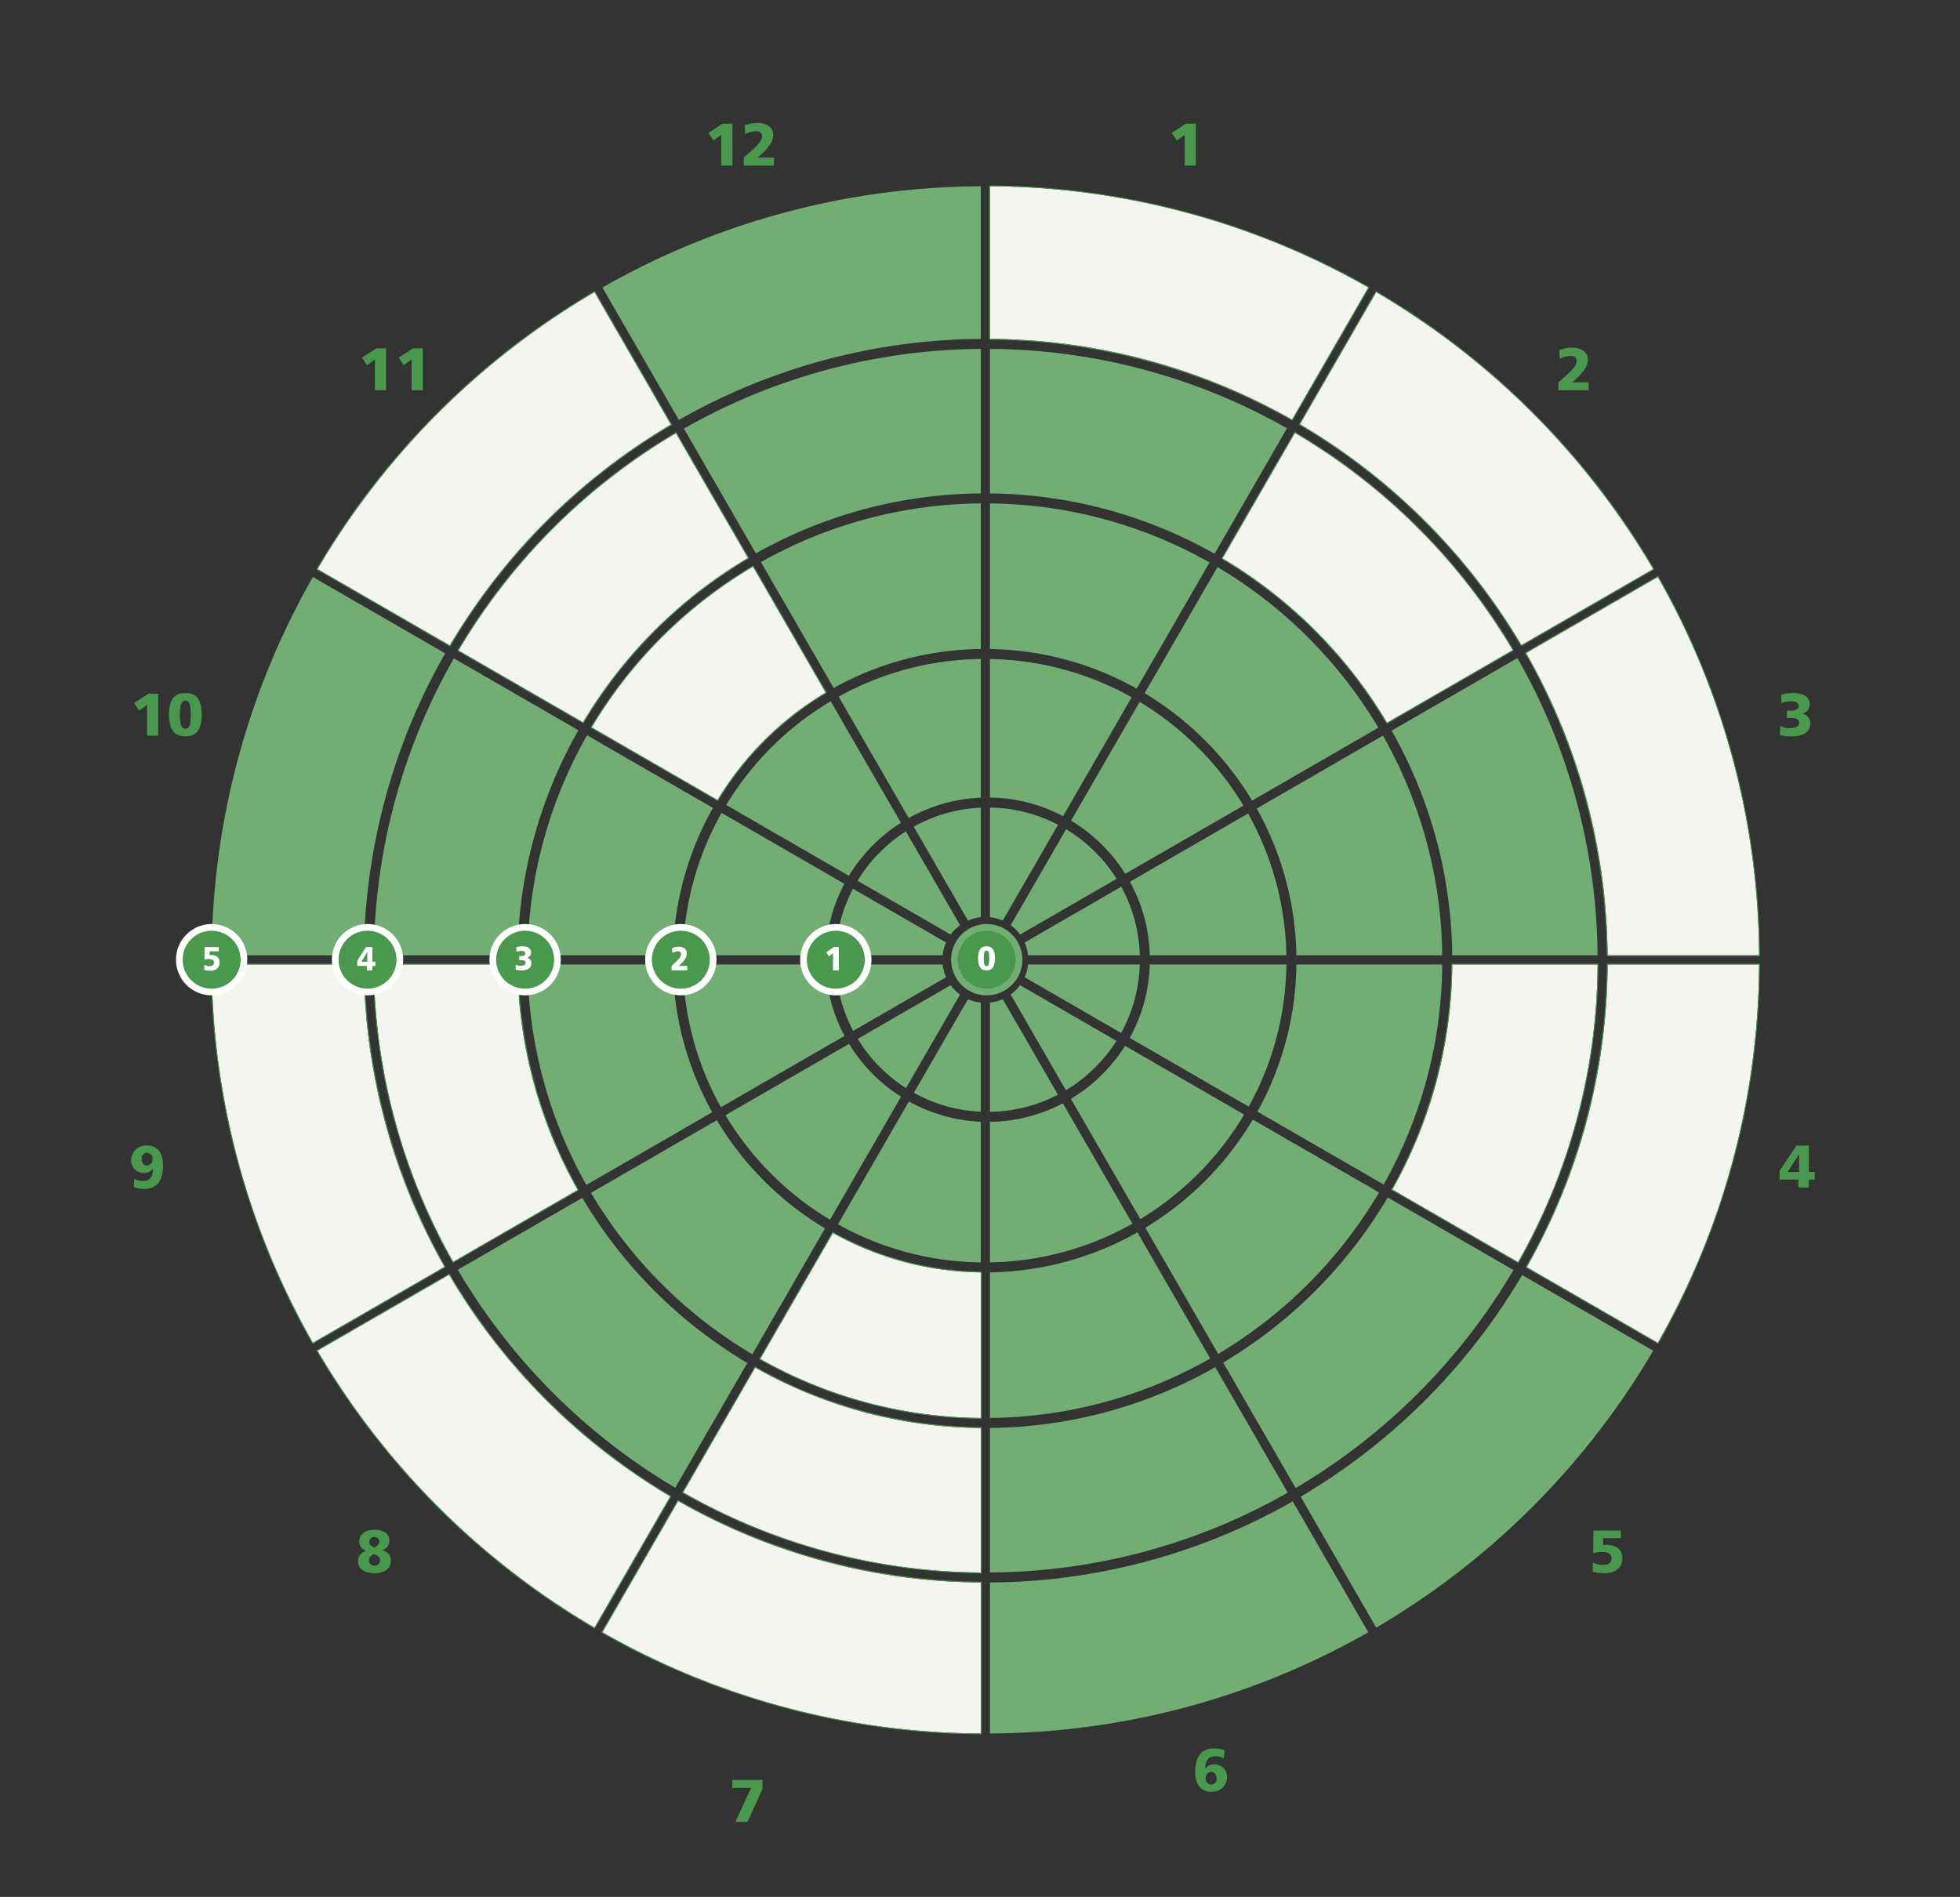 <svg id="Layer_1" data-name="Layer 1" xmlns="http://www.w3.org/2000/svg" width="587.56" height="568.734" viewBox="0 0 587.56 568.734"><rect x="0" y="0" width="587.56" height="568.734" fill="#333333" stroke="none"/><defs><style>.cls-1{fill:#f4f5f0;}.cls-2{fill:#4a984d;}.cls-3{fill:#72ae73;}.cls-4{fill:#fff;}</style></defs><path class="cls-1" d="M134.63,382.19,95.226,404.94l-.047.027a233.083,233.083,0,0,0,83.029,83.029l.027-.047,22.688-39.297A187.845,187.845,0,0,1,134.63,382.19Z"/><path class="cls-2" d="M134.63,382.19a187.845,187.845,0,0,0,66.294,66.461l-22.688,39.297-.027.047A233.083,233.083,0,0,1,95.18,404.967l.047-.027L134.63,382.19m.09-.341-.215.124-39.404,22.75-.048.028-.216.127.127.216a233.585,233.585,0,0,0,83.118,83.118l.217.128.126-.218.027-.047,22.688-39.297.124-.214-.213-.126a187.818,187.818,0,0,1-66.206-66.373l-.126-.214Z"/><path class="cls-3" d="M284.993,295.378,257.114,311.474a45.856,45.856,0,0,0,14.49,14.757l16.193-28.048A12.942,12.942,0,0,1,284.993,295.378Z"/><path class="cls-3" d="M254.53,312.966l-37.043,21.387a91.154,91.154,0,0,0,31.331,31.345l21.294-36.883A49.003,49.003,0,0,1,254.53,312.966Z"/><path class="cls-3" d="M247.318,368.295a94.18,94.18,0,0,1-32.429-32.442L177.16,357.636a138.146,138.146,0,0,0,48.361,48.413Z"/><path class="cls-3" d="M202.424,446.054l21.598-37.408a141.171,141.171,0,0,1-49.459-49.511l-37.335,21.556A184.825,184.825,0,0,0,202.424,446.054Z"/><path class="cls-3" d="M294.01,274.985V242.158a45.365,45.365,0,0,0-20.094,5.697l16.26,28.162A12.788,12.788,0,0,1,294.01,274.985Z"/><path class="cls-3" d="M294.01,197.576a89.89,89.89,0,0,0-42.6,11.298l21.015,36.398a48.283,48.283,0,0,1,21.585-6.114Z"/><path class="cls-3" d="M294.01,194.576V150.934a136.241,136.241,0,0,0-65.899,17.585L249.91,206.276A92.874,92.874,0,0,1,294.01,194.576Z"/><path class="cls-3" d="M294.01,104.608A182.279,182.279,0,0,0,205.01,128.505l21.602,37.416A139.224,139.224,0,0,1,294.01,147.934Z"/><path class="cls-3" d="M203.51,125.908a185.257,185.257,0,0,1,90.5-24.299V55.854A230.848,230.848,0,0,0,180.585,86.201l.032.056Z"/><path class="cls-1" d="M109.063,289.166H63.449A230.844,230.844,0,0,0,93.796,402.59l.056-.032L133.252,379.81A185.27,185.27,0,0,1,109.063,289.166Z"/><path class="cls-2" d="M109.063,289.166a185.27,185.27,0,0,0,24.189,90.644L93.851,402.558l-.056.032A230.845,230.845,0,0,1,63.449,289.166h45.614m.248-.25H63.198l.002.251A232.228,232.228,0,0,0,93.578,402.714l.124.218.218-.125.056-.032,39.401-22.747.215-.124-.123-.216a185.944,185.944,0,0,1-24.157-90.522l-.002-.248Z"/><path class="cls-1" d="M135.85,378.31l37.335-21.555A139.225,139.225,0,0,1,155.15,289.166H112.063A182.285,182.285,0,0,0,135.85,378.31Z"/><path class="cls-2" d="M155.15,289.166a139.225,139.225,0,0,0,18.035,67.589L135.85,378.31a182.284,182.284,0,0,1-23.787-89.144H155.15m.248-.25H111.811l.002.251a183.448,183.448,0,0,0,23.82,89.266l.124.219.218-.126,37.335-21.555.214-.124-.122-.216A139.702,139.702,0,0,1,155.4,289.164l-.002-.248Z"/><path class="cls-3" d="M282.58,289.166H250.494a45.382,45.382,0,0,0,5.264,19.915L283.611,293A12.782,12.782,0,0,1,282.58,289.166Z"/><path class="cls-3" d="M204.714,289.166a89.886,89.886,0,0,0,11.397,42.805l37.06-21.396a48.296,48.296,0,0,1-5.677-21.409Z"/><path class="cls-3" d="M158.15,289.166a136.242,136.242,0,0,0,17.633,66.089l37.731-21.784a92.868,92.868,0,0,1-11.799-44.305Z"/><path class="cls-1" d="M247.527,207.647,225.73,169.894a138.147,138.147,0,0,0-48.356,48.175l37.729,21.783A94.191,94.191,0,0,1,247.527,207.647Z"/><path class="cls-2" d="M225.73,169.894l21.797,37.753a94.19,94.19,0,0,0-32.423,32.205L177.374,218.069A138.147,138.147,0,0,1,225.73,169.894m.09-.344-.217.129a138.618,138.618,0,0,0-48.444,48.262l-.13.218.22.127,37.729,21.783.212.122.127-.21a94.146,94.146,0,0,1,32.337-32.119l.212-.126-.123-.214L225.946,169.769l-.126-.219Z"/><path class="cls-3" d="M270.065,246.685l-21.039-36.44a91.162,91.162,0,0,0-31.326,31.106L254.48,262.586A49.003,49.003,0,0,1,270.065,246.685Z"/><path class="cls-3" d="M287.798,277.398l-16.241-28.13a45.856,45.856,0,0,0-14.495,14.808l27.931,16.126A12.928,12.928,0,0,1,287.798,277.398Z"/><path class="cls-1" d="M224.23,167.297l-21.598-37.409a184.821,184.821,0,0,0-65.191,65.126l37.335,21.555A141.172,141.172,0,0,1,224.23,167.297Z"/><path class="cls-2" d="M202.632,129.888,224.23,167.297a141.172,141.172,0,0,0-49.454,49.272l-37.335-21.555a184.82,184.82,0,0,1,65.191-65.126m.09-.344-.217.128a185.303,185.303,0,0,0-65.279,65.214l-.129.218.219.126,37.335,21.555.214.123.126-.212a141.14,141.14,0,0,1,49.366-49.184l.213-.126-.124-.214L202.849,129.763l-.126-.218Z"/><path class="cls-1" d="M134.844,193.514a187.844,187.844,0,0,1,66.289-66.224L178.236,87.632l-.027-.047A233.079,233.079,0,0,0,95.18,170.614l.047.027Z"/><path class="cls-2" d="M178.209,87.585l.027.047,22.897,39.659a187.845,187.845,0,0,0-66.289,66.224L95.226,170.641l-.047-.027a233.078,233.078,0,0,1,83.029-83.029m.091-.343-.217.128a233.583,233.583,0,0,0-83.118,83.118l-.127.217.218.126.047.027,39.617,22.874.214.124.126-.213A187.829,187.829,0,0,1,201.26,127.506l.213-.126-.124-.215-22.897-39.659-.027-.047-.126-.218Z"/><path class="cls-3" d="M478.914,286.416a182.284,182.284,0,0,0-24.038-89.12l-37.701,21.767a139.215,139.215,0,0,1,18.168,67.353Z"/><path class="cls-3" d="M432.344,286.416a136.234,136.234,0,0,0-17.766-65.853L376.73,242.415a92.859,92.859,0,0,1,11.894,44.002Z"/><path class="cls-3" d="M385.623,286.416a89.878,89.878,0,0,0-11.491-42.502l-35.416,20.448a48.299,48.299,0,0,1,5.967,22.055Z"/><path class="cls-3" d="M308.19,286.416h33.492a45.388,45.388,0,0,0-5.55-20.563L307.159,282.581A12.781,12.781,0,0,1,308.19,286.416Z"/><path class="cls-1" d="M481.914,286.416h45.407a230.848,230.848,0,0,0-30.346-113.425l-.056.032-39.445,22.773A185.266,185.266,0,0,1,481.914,286.416Z"/><path class="cls-2" d="M496.975,172.991A230.848,230.848,0,0,1,527.321,286.416H481.914a185.266,185.266,0,0,0-24.44-90.62l39.445-22.773.056-.032m.092-.342-.218.126-.056.032L457.349,195.58l-.215.124.123.216a185.929,185.929,0,0,1,24.407,90.498l.002.248h45.906l-.002-.252a232.232,232.232,0,0,0-30.379-113.548l-.125-.218Z"/><path class="cls-3" d="M385.813,128.416a182.282,182.282,0,0,0-89.052-23.81v43.332a139.223,139.223,0,0,1,67.332,18.098Z"/><path class="cls-3" d="M362.593,168.633A136.24,136.24,0,0,0,296.76,150.938V194.581a92.862,92.862,0,0,1,43.996,11.875Z"/><path class="cls-3" d="M339.256,209.054A89.879,89.879,0,0,0,296.76,197.581v41.541a48.301,48.301,0,0,1,21.92,5.57Z"/><path class="cls-3" d="M300.595,276.017,317.186,247.28a45.396,45.396,0,0,0-20.426-5.157v32.863A12.788,12.788,0,0,1,300.595,276.017Z"/><path class="cls-1" d="M410.153,86.257l.032-.056A230.847,230.847,0,0,0,296.76,55.854v45.751a185.262,185.262,0,0,1,90.552,24.212Z"/><path class="cls-2" d="M296.76,55.854A230.847,230.847,0,0,1,410.185,86.201l-.032.056-22.84,39.561A185.262,185.262,0,0,0,296.76,101.605V55.854m-.25-.251v46.251l.248.002a185.939,185.939,0,0,1,90.43,24.18l.216.123.124-.215,22.84-39.561.032-.056.125-.217-.218-.124a232.229,232.229,0,0,0-113.547-30.38l-.252-.001Z"/><path class="cls-1" d="M456.085,193.422l39.459-22.782.047-.027a233.079,233.079,0,0,0-83.029-83.029l-.027.047-22.843,39.565A187.839,187.839,0,0,1,456.085,193.422Z"/><path class="cls-2" d="M412.561,87.585A233.079,233.079,0,0,1,495.59,170.614l-.047.027-39.459,22.782a187.839,187.839,0,0,0-66.393-66.226l22.843-39.565.027-.047m-.091-.343-.126.218-.027.047-22.843,39.565-.124.215.214.126A187.817,187.817,0,0,1,455.87,193.55l.126.213.214-.123,39.459-22.782.046-.027.218-.126-.127-.217a233.583,233.583,0,0,0-83.118-83.118l-.217-.128Z"/><path class="cls-1" d="M388.192,129.794,366.471,167.416a141.172,141.172,0,0,1,49.321,49.27l37.695-21.764A184.825,184.825,0,0,0,388.192,129.794Z"/><path class="cls-2" d="M388.192,129.794a184.824,184.824,0,0,1,65.296,65.128L415.792,216.685a141.172,141.172,0,0,0-49.321-49.27l21.721-37.622m-.09-.343-.126.218-21.721,37.622-.124.214.213.126a141.146,141.146,0,0,1,49.234,49.182l.126.212.214-.123,37.695-21.764.219-.127-.129-.217a185.306,185.306,0,0,0-65.384-65.216l-.217-.128Z"/><path class="cls-3" d="M343.135,207.835a94.185,94.185,0,0,1,32.214,32.2l37.845-21.85a138.145,138.145,0,0,0-48.223-48.171Z"/><path class="cls-3" d="M337.317,261.993l35.435-20.459a91.164,91.164,0,0,0-31.116-31.102l-20.557,35.605A48.996,48.996,0,0,1,337.317,261.993Z"/><path class="cls-3" d="M305.777,280.203l28.956-16.718A45.852,45.852,0,0,0,319.588,248.62l-16.615,28.779A12.928,12.928,0,0,1,305.777,280.203Z"/><path class="cls-3" d="M112.069,286.416h43.087A139.216,139.216,0,0,1,173.39,218.945l-37.335-21.556A182.283,182.283,0,0,0,112.069,286.416Z"/><path class="cls-3" d="M175.988,220.444a136.236,136.236,0,0,0-17.832,65.972h43.565a92.858,92.858,0,0,1,11.998-44.188Z"/><path class="cls-3" d="M216.316,243.728a89.88,89.88,0,0,0-11.596,42.688h42.77a48.294,48.294,0,0,1,5.636-21.435Z"/><path class="cls-3" d="M283.611,282.581,255.714,266.474a45.383,45.383,0,0,0-5.223,19.942H282.58A12.779,12.779,0,0,1,283.611,282.581Z"/><path class="cls-3" d="M109.069,286.416a185.267,185.267,0,0,1,24.388-90.527L93.851,173.023l-.056-.032A230.848,230.848,0,0,0,63.449,286.416h45.62Z"/><path class="cls-1" d="M227.9,407.429A136.242,136.242,0,0,0,294.01,425.132V381.49a92.873,92.873,0,0,1-44.311-11.818Z"/><path class="cls-2" d="M249.699,369.671A92.873,92.873,0,0,0,294.01,381.49v43.643A136.242,136.242,0,0,1,227.9,407.429l21.799-37.757m-.093-.339-.123.214L227.683,407.304l-.126.218.219.124a137.201,137.201,0,0,0,66.232,17.736l.252.002V381.243l-.247-.003a93.151,93.151,0,0,1-44.192-11.787l-.215-.12Z"/><path class="cls-3" d="M251.198,367.074A89.89,89.89,0,0,0,294.01,378.49V336.311a48.282,48.282,0,0,1-21.537-6.086Z"/><path class="cls-3" d="M290.175,299.565l-16.211,28.077a45.362,45.362,0,0,0,20.046,5.669V300.596A12.786,12.786,0,0,1,290.175,299.565Z"/><path class="cls-1" d="M204.798,447.442a182.285,182.285,0,0,0,89.212,24.016V428.132a139.22,139.22,0,0,1-67.61-18.106Z"/><path class="cls-2" d="M226.4,410.026a139.22,139.22,0,0,0,67.61,18.106v43.325a182.285,182.285,0,0,1-89.212-24.016L226.4,410.026m-.093-.34-.124.215-21.602,37.416-.126.218.218.124a183.435,183.435,0,0,0,89.334,24.049l.252.002V427.885l-.248-.002a139.691,139.691,0,0,1-67.489-18.073l-.216-.122Z"/><path class="cls-1" d="M180.617,489.324l-.032.056A230.846,230.846,0,0,0,294.01,519.726v-45.269a185.266,185.266,0,0,1-90.712-24.418Z"/><path class="cls-2" d="M203.298,450.04a185.266,185.266,0,0,0,90.712,24.418v45.269A230.846,230.846,0,0,1,180.585,489.38l.032-.056L203.298,450.04m-.092-.341-.124.216-22.681,39.285-.032.056-.126.217.218.124a232.229,232.229,0,0,0,113.547,30.38l.251.002V474.209l-.248-.002a185.923,185.923,0,0,1-90.59-24.385l-.216-.124Z"/><path class="cls-1" d="M478.921,289.166H435.35a139.223,139.223,0,0,1-17.969,67.471l37.7,21.766A182.285,182.285,0,0,0,478.921,289.166Z"/><path class="cls-2" d="M478.921,289.166a182.285,182.285,0,0,1-23.839,89.237l-37.7-21.766A139.223,139.223,0,0,0,435.35,289.166h43.57m.252-.25h-44.07l-.002.248a139.706,139.706,0,0,1-17.937,67.35l-.121.215.214.124,37.7,21.766.218.126.124-.219a183.44,183.44,0,0,0,23.872-89.359l.002-.251Z"/><path class="cls-3" d="M374.337,331.785A89.889,89.889,0,0,0,385.63,289.166H344.68a48.296,48.296,0,0,1-6.012,22.025Z"/><path class="cls-3" d="M307.159,293l28.925,16.7A45.383,45.383,0,0,0,341.68,289.166h-33.49A12.779,12.779,0,0,1,307.159,293Z"/><path class="cls-3" d="M414.784,355.137A136.239,136.239,0,0,0,432.35,289.166H388.63a92.866,92.866,0,0,1-11.695,44.119Z"/><path class="cls-1" d="M457.679,379.903l39.24,22.655.056.032A230.844,230.844,0,0,0,527.321,289.166H481.921A185.27,185.27,0,0,1,457.679,379.903Z"/><path class="cls-2" d="M527.321,289.166A230.845,230.845,0,0,1,496.975,402.59l-.056-.032-39.24-22.655a185.27,185.27,0,0,0,24.241-90.737h45.401m.252-.25H481.672l-.002.248a185.937,185.937,0,0,1-24.209,90.615l-.123.216.215.124,39.24,22.655.056.032.217.125.125-.218a232.229,232.229,0,0,0,30.379-113.546l.002-.251Z"/><path class="cls-3" d="M296.76,381.484v43.645a136.243,136.243,0,0,0,66.045-17.814l-21.837-37.823A92.86,92.86,0,0,1,296.76,381.484Z"/><path class="cls-3" d="M296.76,378.484a89.875,89.875,0,0,0,42.708-11.591l-20.837-36.091a48.302,48.302,0,0,1-21.87,5.545Z"/><path class="cls-3" d="M300.595,299.565a12.787,12.787,0,0,1-3.835,1.031v32.751a45.398,45.398,0,0,0,20.377-5.132Z"/><path class="cls-3" d="M296.76,471.46a182.283,182.283,0,0,0,89.264-23.928l-21.72-37.62A139.22,139.22,0,0,1,296.76,428.129Z"/><path class="cls-3" d="M387.524,450.129A185.269,185.269,0,0,1,296.76,474.46v45.267A230.846,230.846,0,0,0,410.185,489.38l-.032-.056Z"/><path class="cls-3" d="M453.701,380.782,416.006,359.019A141.173,141.173,0,0,1,366.68,408.527l21.721,37.621A184.823,184.823,0,0,0,453.701,380.782Z"/><path class="cls-3" d="M343.344,368.107,365.18,405.929a138.153,138.153,0,0,0,48.228-48.41l-37.845-21.85A94.183,94.183,0,0,1,343.344,368.107Z"/><path class="cls-3" d="M302.973,298.183,319.54,326.877A45.85,45.85,0,0,0,334.68,312.066l-28.903-16.687A12.942,12.942,0,0,1,302.973,298.183Z"/><path class="cls-3" d="M321.031,329.46l20.814,36.05a91.16,91.16,0,0,0,31.122-31.34l-35.701-20.612A48.995,48.995,0,0,1,321.031,329.46Z"/><path class="cls-3" d="M456.299,382.282A187.842,187.842,0,0,1,389.9,448.746l22.634,39.204.027.047a233.083,233.083,0,0,0,83.029-83.029l-.047-.027Z"/><path class="cls-2" d="M355.148,49.639V40.42l-2.377,1.692-1.495-2.269,4.267-2.772h2.953V49.639Z"/><path class="cls-2" d="M467.156,117.015V114.62c2.161-1.855,3.043-2.647,3.817-3.457,1.225-1.278,1.692-2.197,1.692-2.863,0-1.008-.648-1.584-1.782-1.584a7.61,7.61,0,0,0-3.295.864l-.126-2.611a11.09,11.09,0,0,1,3.745-.738c3.007,0,4.807,1.369,4.807,3.691,0,1.566-1.026,3.691-4.735,6.716h4.97v2.377Z"/><path class="cls-2" d="M540.203,214.009a2.809,2.809,0,0,1,2.503,2.862c0,2.81-2.539,3.907-5.527,3.907a11.579,11.579,0,0,1-3.637-.432l.162-2.647a6.318,6.318,0,0,0,3.079.595c1.296,0,2.575-.433,2.575-1.603,0-.9-.72-1.44-2.323-1.44-.522,0-.972.018-1.368.036v-2.232c.306.035.81.035,1.26.035,1.387,0,2.233-.576,2.233-1.386,0-.9-.63-1.44-2.179-1.44a7.586,7.586,0,0,0-2.899.504l-.162-2.467a12.25,12.25,0,0,1,3.637-.522c3.079,0,4.951,1.135,4.951,3.439a2.792,2.792,0,0,1-2.305,2.755Z"/><path class="cls-2" d="M539.112,356.048v-2.394h-5.618v-2.665l5.042-7.508h3.709v7.904h1.783v2.269h-1.783v2.394Zm.216-9.975h-.036l-3.421,5.311h3.457Z"/><path class="cls-2" d="M477.524,468.504a6.886,6.886,0,0,0,3.061.684c1.656,0,2.539-.721,2.539-2.017,0-1.278-1.224-1.837-2.809-1.837a10.846,10.846,0,0,0-2.719.307l.09-6.752h8.192v2.269h-5.312v2.089c.252-.018.72-.072,1.044-.072,2.449,0,4.753,1.098,4.753,3.889,0,3.007-2.035,4.609-5.546,4.609a13.292,13.292,0,0,1-3.349-.45Z"/><path class="cls-2" d="M366.9,527.252a4.8,4.8,0,0,0-2.629-.666c-2.017,0-2.934,1.152-2.953,3.691h.036a3.054,3.054,0,0,1,2.719-1.278,3.695,3.695,0,0,1,3.763,3.961,4.413,4.413,0,0,1-4.718,4.249c-3.187,0-4.825-2.268-4.825-5.96,0-4.411,1.782-7.04,5.564-7.04a8.609,8.609,0,0,1,3.241.576Zm-2.197,6.014c0-1.134-.504-1.998-1.602-1.998a1.669,1.669,0,0,0-1.639,1.855,1.713,1.713,0,0,0,1.639,1.927A1.609,1.609,0,0,0,364.703,533.266Z"/><path class="cls-2" d="M220.477,546.227l4.682-10.191h-5.618V533.66H228.58v2.719l-4.501,9.849Z"/><path class="cls-2" d="M114.639,464.813c1.747.54,2.539,1.53,2.539,3.097,0,2.431-1.909,3.763-4.934,3.763-3.097,0-4.897-1.278-4.897-3.583a3.036,3.036,0,0,1,2.485-3.097v-.018a3.004,3.004,0,0,1-2.161-2.684c0-2.358,1.764-3.619,4.717-3.619,2.683,0,4.321,1.152,4.321,3.224a2.982,2.982,0,0,1-2.071,2.881Zm-4.051,3.024a1.58,1.58,0,0,0,1.621,1.567,1.599,1.599,0,0,0,1.728-1.62c0-.847-.594-1.44-1.891-1.818C111.038,466.433,110.588,467.01,110.588,467.838Zm3.097-5.672a1.38,1.38,0,0,0-1.531-1.332,1.445,1.445,0,0,0-1.458,1.477c0,.63.306,1.152,1.566,1.656C113.289,463.391,113.685,462.904,113.685,462.166Z"/><path class="cls-2" d="M45.815,350.387a3.056,3.056,0,0,1-2.719,1.278,3.694,3.694,0,0,1-3.763-3.961,4.413,4.413,0,0,1,4.717-4.25c3.205,0,4.826,2.287,4.826,5.979,0,4.501-1.873,7.021-5.546,7.021a8.571,8.571,0,0,1-3.259-.576l.198-2.467a4.791,4.791,0,0,0,2.647.666c1.962,0,2.917-1.116,2.935-3.69Zm-.108-2.845a1.704,1.704,0,0,0-1.639-1.927,1.603,1.603,0,0,0-1.603,1.782c0,1.188.54,1.999,1.603,1.999A1.661,1.661,0,0,0,45.707,347.542Z"/><path class="cls-2" d="M44.079,220.562v-9.219l-2.376,1.692-1.495-2.269,4.267-2.772H47.428v12.567Z"/><path class="cls-2" d="M50.684,214.278c0-4.699,1.692-6.5,4.879-6.5,3.259,0,4.879,1.891,4.879,6.5,0,4.646-1.657,6.5-4.879,6.5C52.394,220.778,50.684,218.977,50.684,214.278Zm6.518,0c0-3.24-.558-4.231-1.638-4.231-1.062,0-1.639.954-1.639,4.231,0,3.295.594,4.231,1.639,4.231C56.625,218.51,57.201,217.556,57.201,214.278Z"/><path class="cls-2" d="M112.388,117.015v-9.219l-2.377,1.692-1.495-2.268,4.267-2.772h2.953v12.567Z"/><path class="cls-2" d="M123.404,117.015v-9.219l-2.377,1.692-1.494-2.268,4.267-2.772h2.953v12.567Z"/><path class="cls-2" d="M216.212,49.639V40.42l-2.377,1.692-1.495-2.269,4.267-2.772h2.953V49.639Z"/><path class="cls-2" d="M222.943,49.639V47.244c2.161-1.855,3.043-2.647,3.817-3.457,1.225-1.278,1.693-2.197,1.693-2.863,0-1.008-.648-1.584-1.783-1.584a7.61,7.61,0,0,0-3.295.864l-.126-2.611a11.091,11.091,0,0,1,3.745-.738c3.007,0,4.807,1.369,4.807,3.692,0,1.566-1.026,3.691-4.735,6.716h4.97v2.377Z"/><circle class="cls-2" cx="250.556" cy="287.735" r="9.688"/><path class="cls-4" d="M250.556,298.423a10.688,10.688,0,1,1,10.688-10.688A10.7,10.7,0,0,1,250.556,298.423Zm0-19.376a8.688,8.688,0,1,0,8.688,8.688A8.698,8.698,0,0,0,250.556,279.047Z"/><circle class="cls-2" cx="295.804" cy="287.735" r="9.688"/><path class="cls-3" d="M295.804,298.423a10.688,10.688,0,1,1,10.688-10.688A10.7,10.7,0,0,1,295.804,298.423Zm0-19.376a8.688,8.688,0,1,0,8.688,8.688A8.698,8.698,0,0,0,295.804,279.047Z"/><circle class="cls-2" cx="204.098" cy="287.735" r="9.688"/><path class="cls-4" d="M204.097,298.423a10.688,10.688,0,1,1,10.688-10.688A10.7,10.7,0,0,1,204.097,298.423Zm0-19.376a8.688,8.688,0,1,0,8.688,8.688A8.698,8.698,0,0,0,204.097,279.047Z"/><circle class="cls-2" cx="157.419" cy="287.735" r="9.688"/><path class="cls-4" d="M157.419,298.423a10.688,10.688,0,1,1,10.688-10.688A10.7,10.7,0,0,1,157.419,298.423Zm0-19.376a8.688,8.688,0,1,0,8.688,8.688A8.698,8.698,0,0,0,157.419,279.047Z"/><circle class="cls-2" cx="110.18" cy="287.735" r="9.688"/><path class="cls-4" d="M110.18,298.423a10.688,10.688,0,1,1,10.688-10.688A10.7,10.7,0,0,1,110.18,298.423Zm0-19.376a8.688,8.688,0,1,0,8.688,8.688A8.698,8.698,0,0,0,110.18,279.047Z"/><path class="cls-4" d="M109.989,290.937v-1.329H107.08v-1.48l2.61-4.168h1.92v4.388h.923v1.26h-.923v1.329Zm.112-5.537h-.018l-1.772,2.948h1.79Z"/><circle class="cls-2" cx="63.449" cy="287.735" r="9.688"/><path class="cls-4" d="M63.449,298.423a10.688,10.688,0,1,1,10.688-10.688A10.7,10.7,0,0,1,63.449,298.423Zm0-19.376a8.688,8.688,0,1,0,8.688,8.688A8.698,8.698,0,0,0,63.449,279.047Z"/><path class="cls-4" d="M61.251,289.298a3.37,3.37,0,0,0,1.585.379c.857,0,1.314-.399,1.314-1.119,0-.709-.634-1.02-1.455-1.02a5.267,5.267,0,0,0-1.408.17l.047-3.748h4.242v1.26H62.826v1.159c.131-.01.373-.04.541-.04,1.268,0,2.462.609,2.462,2.159,0,1.669-1.054,2.559-2.872,2.559a6.486,6.486,0,0,1-1.734-.25Z"/><path class="cls-4" d="M158,287.179a1.528,1.528,0,0,1,1.296,1.589c0,1.56-1.315,2.169-2.862,2.169a5.608,5.608,0,0,1-1.883-.24l.084-1.469a3.088,3.088,0,0,0,1.594.329c.671,0,1.333-.239,1.333-.889,0-.5-.373-.8-1.203-.8-.27,0-.503.01-.709.02v-1.239a6.188,6.188,0,0,0,.653.021c.718,0,1.156-.32,1.156-.769,0-.5-.326-.8-1.128-.8a3.681,3.681,0,0,0-1.501.28l-.084-1.37a5.96,5.96,0,0,1,1.883-.289c1.594,0,2.564.629,2.564,1.908A1.526,1.526,0,0,1,158,287.158Z"/><path class="cls-4" d="M201.316,290.937v-1.329c1.119-1.029,1.576-1.47,1.976-1.919a2.719,2.719,0,0,0,.876-1.589.82.82,0,0,0-.923-.88,3.74,3.74,0,0,0-1.706.48l-.065-1.449a5.413,5.413,0,0,1,1.939-.409c1.557,0,2.489.759,2.489,2.049,0,.869-.531,2.049-2.452,3.728h2.573v1.319Z"/><path class="cls-4" d="M249.715,290.937v-5.117l-1.23.939-.774-1.259,2.209-1.54h1.529v6.977Z"/><path class="cls-4" d="M293.206,287.328c0-2.608.876-3.607,2.527-3.607,1.688,0,2.526,1.049,2.526,3.607,0,2.579-.858,3.608-2.526,3.608C294.091,290.937,293.206,289.937,293.206,287.328Zm3.375,0c0-1.799-.289-2.349-.848-2.349-.55,0-.849.53-.849,2.349,0,1.829.308,2.349.849,2.349C296.283,289.677,296.581,289.147,296.581,287.328Z"/></svg>
